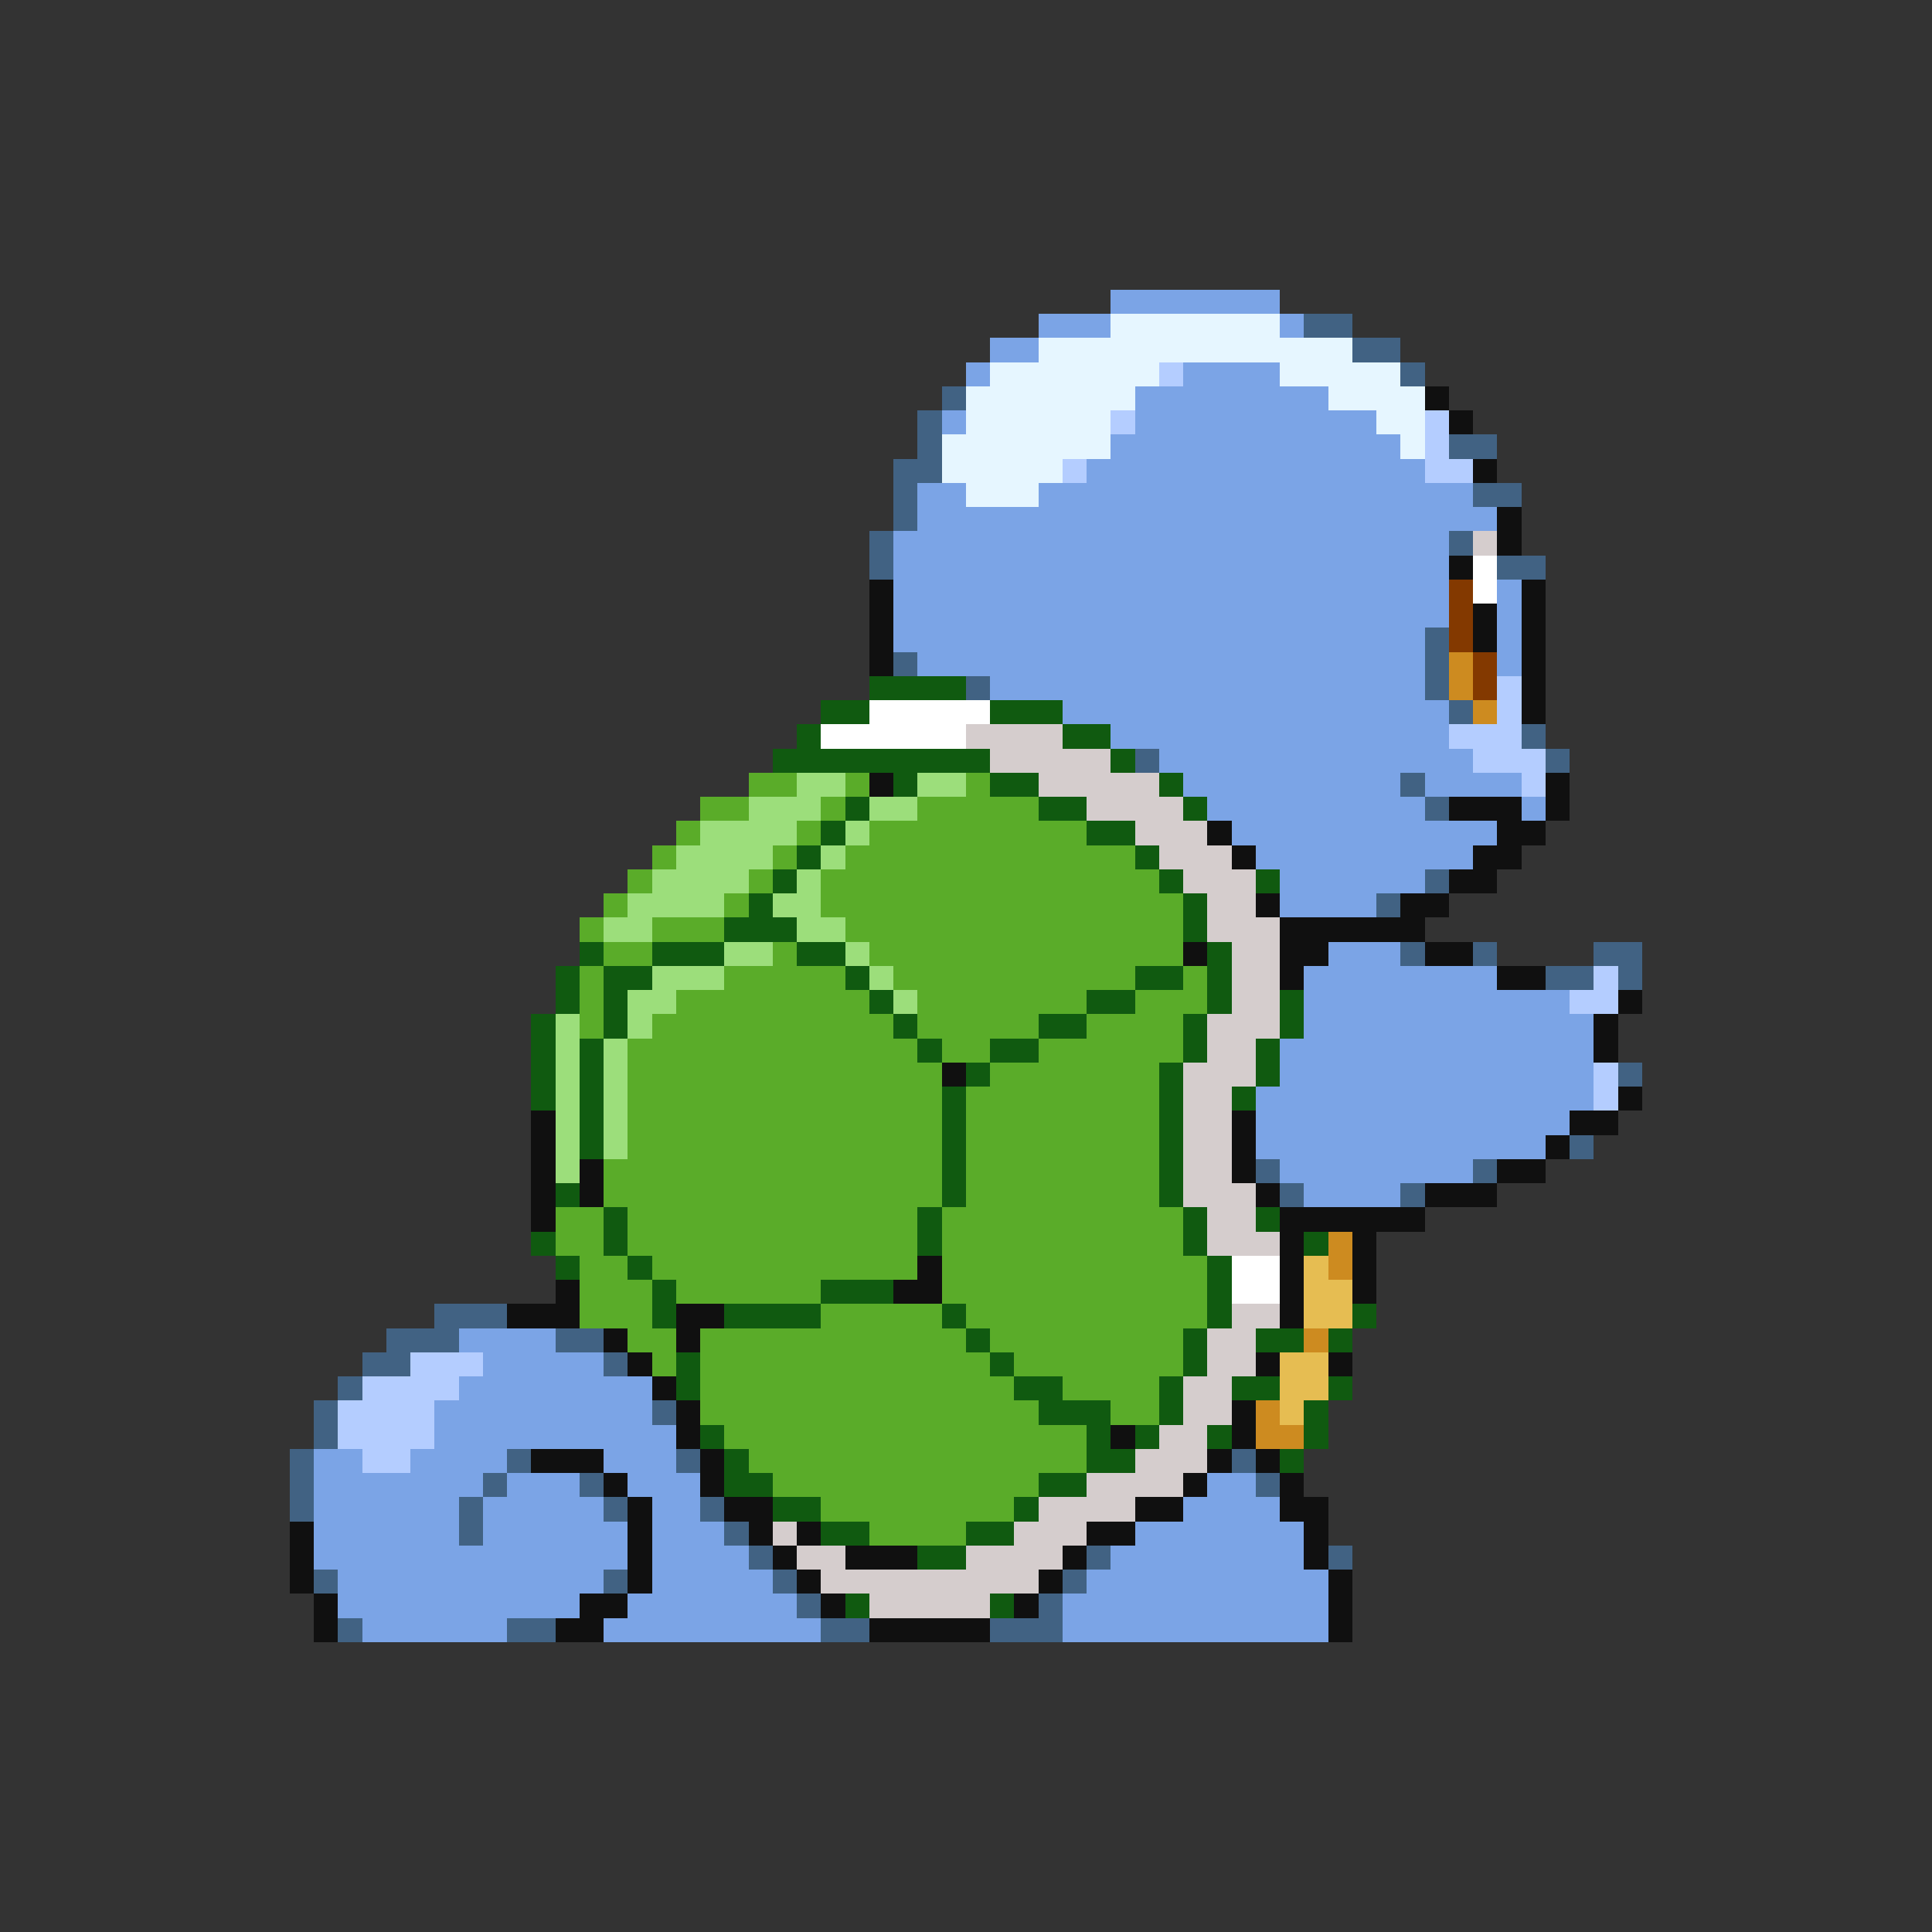 <svg xmlns="http://www.w3.org/2000/svg" viewBox="0 -0.5 80 80" shape-rendering="crispEdges">
<rect x="0" y="-0.5" width="80" height="80" fill="#333333" stroke="none"/>
<path stroke="#7ba4e6" d="M46 12h7M43 13h3M53 13h1M41 14h2M40 15h1M49 15h4M47 16h8M39 17h1M47 17h10M46 18h12M45 19h14M38 20h2M43 20h18M38 21h24M37 22h23M37 23h23M37 24h23M62 24h1M37 25h23M62 25h1M37 26h22M62 26h1M38 27h21M62 27h1M41 28h18M44 29h16M46 30h14M48 31h13M49 32h9M59 32h4M50 33h9M63 33h1M51 34h11M52 35h9M53 36h6M53 37h4M55 39h3M54 40h8M54 41h11M54 42h12M53 43h13M53 44h13M52 45h14M52 46h13M52 47h12M53 48h8M54 49h4M19 55h4M20 56h5M19 57h8M18 58h9M18 59h10M13 60h2M17 60h4M25 60h3M13 61h7M21 61h3M26 61h3M50 61h2M13 62h6M20 62h5M27 62h2M49 62h4M13 63h6M20 63h6M27 63h3M47 63h7M13 64h13M27 64h4M46 64h8M14 65h11M27 65h5M45 65h10M14 66h10M26 66h7M44 66h11M15 67h6M25 67h9M44 67h11" />
<path stroke="#e6f6ff" d="M46 13h7M43 14h13M41 15h7M53 15h5M40 16h7M55 16h4M40 17h6M57 17h2M39 18h7M58 18h1M39 19h5M40 20h3" />
<path stroke="#416283" d="M54 13h2M56 14h2M58 15h1M39 16h1M38 17h1M38 18h1M60 18h2M37 19h2M37 20h1M61 20h2M37 21h1M36 22h1M60 22h1M36 23h1M62 23h2M59 26h1M37 27h1M59 27h1M40 28h1M59 28h1M60 29h1M63 30h1M47 31h1M64 31h1M58 32h1M59 33h1M59 36h1M57 37h1M58 39h1M61 39h1M66 39h2M64 40h2M67 40h1M67 44h1M65 47h1M52 48h1M61 48h1M53 49h1M58 49h1M18 54h3M16 55h3M23 55h2M15 56h2M25 56h1M14 57h1M13 58h1M27 58h1M13 59h1M12 60h1M21 60h1M28 60h1M51 60h1M12 61h1M20 61h1M24 61h1M52 61h1M12 62h1M19 62h1M25 62h1M29 62h1M19 63h1M30 63h1M31 64h1M45 64h1M55 64h1M13 65h1M25 65h1M32 65h1M44 65h1M33 66h1M43 66h1M14 67h1M21 67h2M34 67h2M41 67h3" />
<path stroke="#b4cdff" d="M48 15h1M46 17h1M59 17h1M59 18h1M44 19h1M59 19h2M62 28h1M62 29h1M60 30h3M61 31h3M63 32h1M66 40h1M65 41h2M66 44h1M66 45h1M17 56h3M15 57h4M14 58h4M14 59h4M15 60h2" />
<path stroke="#101010" d="M59 16h1M60 17h1M61 19h1M62 21h1M62 22h1M60 23h1M36 24h1M63 24h1M36 25h1M61 25h1M63 25h1M36 26h1M61 26h1M63 26h1M36 27h1M63 27h1M63 28h1M63 29h1M36 32h1M64 32h1M60 33h3M64 33h1M50 34h1M62 34h2M51 35h1M61 35h2M60 36h2M52 37h1M58 37h2M53 38h6M49 39h1M53 39h2M59 39h2M53 40h1M62 40h2M67 41h1M66 42h1M66 43h1M39 44h1M67 45h1M22 46h1M51 46h1M65 46h2M22 47h1M51 47h1M64 47h1M22 48h1M24 48h1M51 48h1M62 48h2M22 49h1M24 49h1M52 49h1M59 49h3M22 50h1M53 50h6M53 51h1M56 51h1M38 52h1M53 52h1M56 52h1M23 53h1M37 53h2M53 53h1M56 53h1M21 54h3M28 54h2M53 54h1M25 55h1M28 55h1M26 56h1M52 56h1M55 56h1M27 57h1M28 58h1M51 58h1M28 59h1M46 59h1M51 59h1M22 60h3M29 60h1M50 60h1M52 60h1M25 61h1M29 61h1M49 61h1M53 61h1M26 62h1M30 62h2M47 62h2M53 62h2M12 63h1M26 63h1M31 63h1M33 63h1M45 63h2M54 63h1M12 64h1M26 64h1M32 64h1M35 64h3M44 64h1M54 64h1M12 65h1M26 65h1M33 65h1M43 65h1M55 65h1M13 66h1M24 66h2M34 66h1M42 66h1M55 66h1M13 67h1M23 67h2M36 67h5M55 67h1" />
<path stroke="#d5cdcd" d="M61 22h1M40 30h4M41 31h5M43 32h5M45 33h4M47 34h3M48 35h3M49 36h3M50 37h2M50 38h3M51 39h2M51 40h2M51 41h2M50 42h3M50 43h2M49 44h3M49 45h2M49 46h2M49 47h2M49 48h2M49 49h3M50 50h2M50 51h3M51 54h2M50 55h2M50 56h2M49 57h2M49 58h2M48 59h2M47 60h3M45 61h4M43 62h4M32 63h1M42 63h3M33 64h2M40 64h4M34 65h9M36 66h5" />
<path stroke="#ffffff" d="M61 23h1M61 24h1M36 29h5M34 30h6M51 52h2M51 53h2" />
<path stroke="#833900" d="M60 24h1M60 25h1M60 26h1M61 27h1M61 28h1" />
<path stroke="#cd8b20" d="M60 27h1M60 28h1M61 29h1M55 51h1M55 52h1M54 55h1M52 58h1M52 59h2" />
<path stroke="#105a10" d="M36 28h4M34 29h2M41 29h3M33 30h1M44 30h2M32 31h9M46 31h1M37 32h1M41 32h2M48 32h1M35 33h1M43 33h2M49 33h1M34 34h1M45 34h2M33 35h1M47 35h1M32 36h1M48 36h1M52 36h1M31 37h1M49 37h1M30 38h3M49 38h1M24 39h1M27 39h3M33 39h2M50 39h1M23 40h1M25 40h2M35 40h1M47 40h2M50 40h1M23 41h1M25 41h1M36 41h1M45 41h2M50 41h1M53 41h1M22 42h1M25 42h1M37 42h1M43 42h2M49 42h1M53 42h1M22 43h1M24 43h1M38 43h1M41 43h2M49 43h1M52 43h1M22 44h1M24 44h1M40 44h1M48 44h1M52 44h1M22 45h1M24 45h1M39 45h1M48 45h1M51 45h1M24 46h1M39 46h1M48 46h1M24 47h1M39 47h1M48 47h1M39 48h1M48 48h1M23 49h1M39 49h1M48 49h1M25 50h1M38 50h1M49 50h1M52 50h1M22 51h1M25 51h1M38 51h1M49 51h1M54 51h1M23 52h1M26 52h1M50 52h1M27 53h1M34 53h3M50 53h1M27 54h1M30 54h4M39 54h1M50 54h1M56 54h1M40 55h1M49 55h1M52 55h2M55 55h1M28 56h1M41 56h1M49 56h1M28 57h1M42 57h2M48 57h1M51 57h2M55 57h1M43 58h3M48 58h1M54 58h1M29 59h1M45 59h1M47 59h1M50 59h1M54 59h1M30 60h1M45 60h2M53 60h1M30 61h2M43 61h2M32 62h2M42 62h1M34 63h2M40 63h2M38 64h2M35 66h1M41 66h1" />
<path stroke="#5aac29" d="M31 32h2M35 32h1M40 32h1M29 33h2M34 33h1M38 33h5M28 34h1M33 34h1M36 34h9M27 35h1M32 35h1M35 35h12M26 36h1M31 36h1M34 36h14M25 37h1M30 37h1M34 37h15M24 38h1M27 38h3M35 38h14M25 39h2M32 39h1M36 39h13M24 40h1M30 40h5M37 40h10M49 40h1M24 41h1M28 41h8M38 41h7M47 41h3M24 42h1M27 42h10M38 42h5M45 42h4M26 43h12M39 43h2M43 43h6M26 44h13M41 44h7M26 45h13M40 45h8M26 46h13M40 46h8M26 47h13M40 47h8M25 48h14M40 48h8M25 49h14M40 49h8M23 50h2M26 50h12M39 50h10M23 51h2M26 51h12M39 51h10M24 52h2M27 52h11M39 52h11M24 53h3M28 53h6M39 53h11M24 54h3M34 54h5M40 54h10M26 55h2M29 55h11M41 55h8M27 56h1M29 56h12M42 56h7M29 57h13M44 57h4M29 58h14M46 58h2M30 59h15M31 60h14M32 61h11M34 62h8M36 63h4" />
<path stroke="#9cde7b" d="M33 32h2M38 32h2M31 33h3M36 33h2M29 34h4M35 34h1M28 35h4M34 35h1M27 36h4M33 36h1M26 37h4M32 37h2M25 38h2M33 38h2M30 39h2M35 39h1M27 40h3M36 40h1M26 41h2M37 41h1M23 42h1M26 42h1M23 43h1M25 43h1M23 44h1M25 44h1M23 45h1M25 45h1M23 46h1M25 46h1M23 47h1M25 47h1M23 48h1" />
<path stroke="#e6bd52" d="M54 52h1M54 53h2M54 54h2M53 56h2M53 57h2M53 58h1" />
</svg>